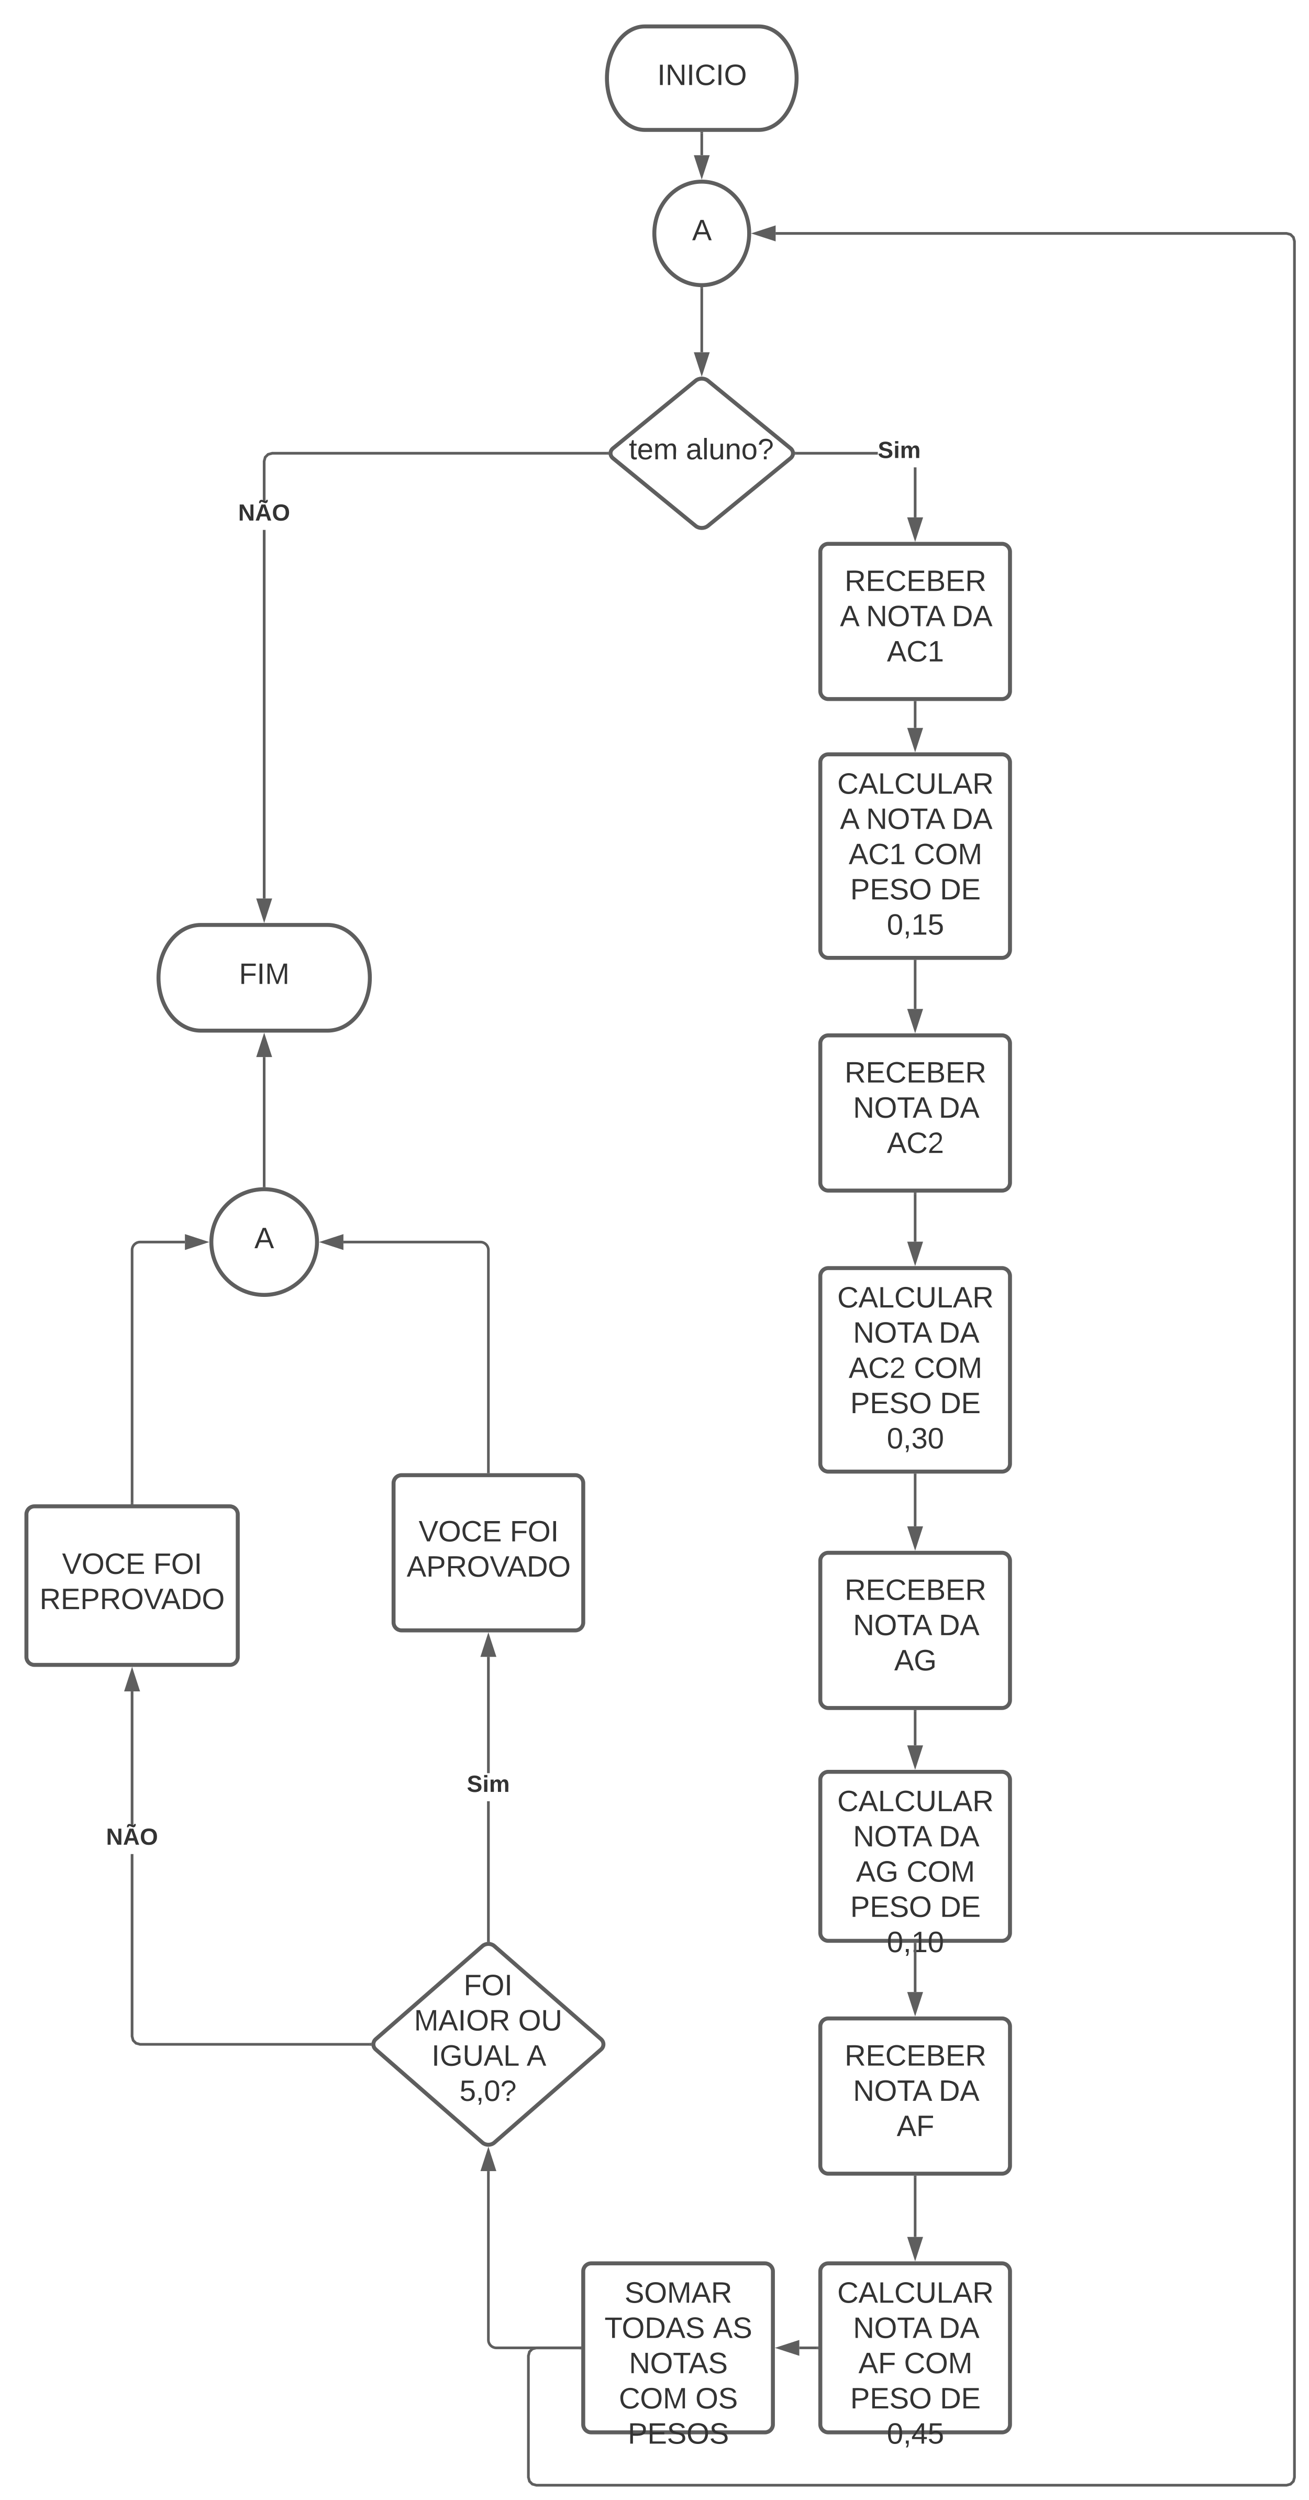 <svg xmlns="http://www.w3.org/2000/svg" xmlns:xlink="http://www.w3.org/1999/xlink" xmlns:lucid="lucid" width="991" height="1891.84"><g transform="translate(-240 0)" lucid:page-tab-id="0_0"><path d="M0 0h1870.87v2581.67H0z" fill="#fff"/><path d="M814.36 20c15.86 0 28.72 17.53 28.72 39.16 0 21.62-12.86 39.16-28.72 39.16H728.2c-15.86 0-28.7-17.54-28.7-39.16 0-21.63 12.84-39.16 28.7-39.16z" stroke="#5e5e5e" stroke-width="3" fill="#fff"/><use xlink:href="#a" transform="matrix(1,0,0,1,704.487,25) translate(33.111 39.34)"/><path d="M861.03 576.9c0-3.3 2.68-6 6-6h131.6c3.3 0 6 2.7 6 6v142.02c0 3.32-2.7 6-6 6h-131.6c-3.32 0-6-2.68-6-6z" stroke="#5e5e5e" stroke-width="3" fill="#fff"/><use xlink:href="#b" transform="matrix(1,0,0,1,873.026,582.903) translate(0.864 17.778)"/><use xlink:href="#c" transform="matrix(1,0,0,1,873.026,582.903) translate(2.901 44.444)"/><use xlink:href="#d" transform="matrix(1,0,0,1,873.026,582.903) translate(22.654 44.444)"/><use xlink:href="#e" transform="matrix(1,0,0,1,873.026,582.903) translate(87.531 44.444)"/><use xlink:href="#f" transform="matrix(1,0,0,1,873.026,582.903) translate(9.475 71.111)"/><use xlink:href="#g" transform="matrix(1,0,0,1,873.026,582.903) translate(58.796 71.111)"/><use xlink:href="#h" transform="matrix(1,0,0,1,873.026,582.903) translate(10.648 97.778)"/><use xlink:href="#i" transform="matrix(1,0,0,1,873.026,582.903) translate(78.549 97.778)"/><use xlink:href="#j" transform="matrix(1,0,0,1,873.026,582.903) translate(38.395 124.444)"/><path d="M932.82 531.55v19.35" stroke="#5e5e5e" stroke-width="2" fill="none"/><path d="M933.82 531.58h-2v-1.03h2z" stroke="#5e5e5e" stroke-width=".05" fill="#5e5e5e"/><path d="M932.82 566.17l-4.63-14.27h9.26z" stroke="#5e5e5e" stroke-width="2" fill="#5e5e5e"/><path d="M932.82 727.42v36.16" stroke="#5e5e5e" stroke-width="2" fill="none"/><path d="M933.82 727.45h-2v-1.03h2z" stroke="#5e5e5e" stroke-width=".05" fill="#5e5e5e"/><path d="M932.82 778.84l-4.63-14.26h9.26z" stroke="#5e5e5e" stroke-width="2" fill="#5e5e5e"/><path d="M861.03 789.58c0-3.3 2.68-6 6-6h131.6c3.3 0 6 2.7 6 6v105.47c0 3.32-2.7 6-6 6h-131.6c-3.32 0-6-2.68-6-6z" stroke="#5e5e5e" stroke-width="3" fill="#fff"/><use xlink:href="#k" transform="matrix(1,0,0,1,873.026,795.579) translate(6.389 23.653)"/><use xlink:href="#d" transform="matrix(1,0,0,1,873.026,795.579) translate(12.778 50.319)"/><use xlink:href="#e" transform="matrix(1,0,0,1,873.026,795.579) translate(77.654 50.319)"/><use xlink:href="#l" transform="matrix(1,0,0,1,873.026,795.579) translate(38.426 76.986)"/><path d="M932.82 903.55v36.16" stroke="#5e5e5e" stroke-width="2" fill="none"/><path d="M933.82 903.58h-2v-1.03h2z" stroke="#5e5e5e" stroke-width=".05" fill="#5e5e5e"/><path d="M932.82 954.97l-4.63-14.26h9.26z" stroke="#5e5e5e" stroke-width="2" fill="#5e5e5e"/><path d="M861.03 965.7c0-3.3 2.68-6 6-6h131.6c3.3 0 6 2.7 6 6v142.03c0 3.3-2.7 6-6 6h-131.6c-3.32 0-6-2.7-6-6z" stroke="#5e5e5e" stroke-width="3" fill="#fff"/><use xlink:href="#b" transform="matrix(1,0,0,1,873.026,971.707) translate(0.864 17.778)"/><use xlink:href="#d" transform="matrix(1,0,0,1,873.026,971.707) translate(12.778 44.444)"/><use xlink:href="#e" transform="matrix(1,0,0,1,873.026,971.707) translate(77.654 44.444)"/><use xlink:href="#m" transform="matrix(1,0,0,1,873.026,971.707) translate(9.475 71.111)"/><use xlink:href="#g" transform="matrix(1,0,0,1,873.026,971.707) translate(58.796 71.111)"/><use xlink:href="#h" transform="matrix(1,0,0,1,873.026,971.707) translate(10.648 97.778)"/><use xlink:href="#i" transform="matrix(1,0,0,1,873.026,971.707) translate(78.549 97.778)"/><use xlink:href="#n" transform="matrix(1,0,0,1,873.026,971.707) translate(38.395 124.444)"/><path d="M932.82 1116.23v38.93" stroke="#5e5e5e" stroke-width="2" fill="none"/><path d="M933.82 1116.25h-2v-1.02h2z" stroke="#5e5e5e" stroke-width=".05" fill="#5e5e5e"/><path d="M932.82 1170.42l-4.63-14.26h9.26z" stroke="#5e5e5e" stroke-width="2" fill="#5e5e5e"/><path d="M861.03 1181.16c0-3.32 2.68-6 6-6h131.6c3.3 0 6 2.68 6 6v105.47c0 3.32-2.7 6-6 6h-131.6c-3.32 0-6-2.68-6-6z" stroke="#5e5e5e" stroke-width="3" fill="#fff"/><use xlink:href="#k" transform="matrix(1,0,0,1,873.026,1187.158) translate(6.389 23.653)"/><use xlink:href="#d" transform="matrix(1,0,0,1,873.026,1187.158) translate(12.778 50.319)"/><use xlink:href="#e" transform="matrix(1,0,0,1,873.026,1187.158) translate(77.654 50.319)"/><use xlink:href="#o" transform="matrix(1,0,0,1,873.026,1187.158) translate(43.951 76.986)"/><path d="M861.03 1346.93c0-3.32 2.68-6 6-6h131.6c3.3 0 6 2.68 6 6v115.9c0 3.33-2.7 6-6 6h-131.6c-3.32 0-6-2.67-6-6z" stroke="#5e5e5e" stroke-width="3" fill="#fff"/><use xlink:href="#b" transform="matrix(1,0,0,1,873.026,1352.926) translate(0.864 17.778)"/><use xlink:href="#d" transform="matrix(1,0,0,1,873.026,1352.926) translate(12.778 44.444)"/><use xlink:href="#e" transform="matrix(1,0,0,1,873.026,1352.926) translate(77.654 44.444)"/><use xlink:href="#p" transform="matrix(1,0,0,1,873.026,1352.926) translate(15 71.111)"/><use xlink:href="#g" transform="matrix(1,0,0,1,873.026,1352.926) translate(53.272 71.111)"/><use xlink:href="#h" transform="matrix(1,0,0,1,873.026,1352.926) translate(10.648 97.778)"/><use xlink:href="#i" transform="matrix(1,0,0,1,873.026,1352.926) translate(78.549 97.778)"/><use xlink:href="#q" transform="matrix(1,0,0,1,873.026,1352.926) translate(38.395 124.444)"/><path d="M932.82 1295.13v25.8" stroke="#5e5e5e" stroke-width="2" fill="none"/><path d="M933.82 1295.16h-2v-1.03h2z" stroke="#5e5e5e" stroke-width=".05" fill="#5e5e5e"/><path d="M932.82 1336.2l-4.63-14.28h9.26z" stroke="#5e5e5e" stroke-width="2" fill="#5e5e5e"/><path d="M932.82 1471.34v36.24" stroke="#5e5e5e" stroke-width="2" fill="none"/><path d="M933.82 1471.37h-2v-1.03h2z" stroke="#5e5e5e" stroke-width=".05" fill="#5e5e5e"/><path d="M932.82 1522.84l-4.63-14.26h9.26z" stroke="#5e5e5e" stroke-width="2" fill="#5e5e5e"/><path d="M861.03 1533.58c0-3.3 2.68-6 6-6h131.6c3.3 0 6 2.7 6 6v105.47c0 3.32-2.7 6-6 6h-131.6c-3.32 0-6-2.68-6-6z" stroke="#5e5e5e" stroke-width="3" fill="#fff"/><use xlink:href="#k" transform="matrix(1,0,0,1,873.026,1539.579) translate(6.389 23.653)"/><use xlink:href="#d" transform="matrix(1,0,0,1,873.026,1539.579) translate(12.778 50.319)"/><use xlink:href="#e" transform="matrix(1,0,0,1,873.026,1539.579) translate(77.654 50.319)"/><use xlink:href="#r" transform="matrix(1,0,0,1,873.026,1539.579) translate(45.833 76.986)"/><path d="M861.03 1718.93c0-3.32 2.68-6 6-6h131.6c3.3 0 6 2.68 6 6v115.9c0 3.33-2.7 6-6 6h-131.6c-3.32 0-6-2.67-6-6z" stroke="#5e5e5e" stroke-width="3" fill="#fff"/><use xlink:href="#b" transform="matrix(1,0,0,1,873.026,1724.926) translate(0.864 17.778)"/><use xlink:href="#d" transform="matrix(1,0,0,1,873.026,1724.926) translate(12.778 44.444)"/><use xlink:href="#e" transform="matrix(1,0,0,1,873.026,1724.926) translate(77.654 44.444)"/><use xlink:href="#s" transform="matrix(1,0,0,1,873.026,1724.926) translate(16.883 71.111)"/><use xlink:href="#g" transform="matrix(1,0,0,1,873.026,1724.926) translate(51.389 71.111)"/><use xlink:href="#h" transform="matrix(1,0,0,1,873.026,1724.926) translate(10.648 97.778)"/><use xlink:href="#i" transform="matrix(1,0,0,1,873.026,1724.926) translate(78.549 97.778)"/><use xlink:href="#t" transform="matrix(1,0,0,1,873.026,1724.926) translate(38.395 124.444)"/><path d="M932.82 1647.55v45.37" stroke="#5e5e5e" stroke-width="2" fill="none"/><path d="M933.82 1647.58h-2v-1.03h2z" stroke="#5e5e5e" stroke-width=".05" fill="#5e5e5e"/><path d="M932.82 1708.2l-4.63-14.28h9.26z" stroke="#5e5e5e" stroke-width="2" fill="#5e5e5e"/><path d="M858.53 1776.88h-13.4" stroke="#5e5e5e" stroke-width="2" fill="none"/><path d="M859.53 1777.88h-1.03v-2h1.03z" stroke="#5e5e5e" stroke-width=".05" fill="#5e5e5e"/><path d="M829.87 1776.88l14.26-4.63v9.27z" stroke="#5e5e5e" stroke-width="2" fill="#5e5e5e"/><path d="M681.54 1718.93c0-3.32 2.68-6 6-6h131.6c3.3 0 6 2.68 6 6v115.9c0 3.33-2.7 6-6 6h-131.6c-3.32 0-6-2.67-6-6z" stroke="#5e5e5e" stroke-width="3" fill="#fff"/><use xlink:href="#u" transform="matrix(1,0,0,1,693.538,1724.926) translate(19.321 17.778)"/><use xlink:href="#v" transform="matrix(1,0,0,1,693.538,1724.926) translate(4.105 44.444)"/><use xlink:href="#w" transform="matrix(1,0,0,1,693.538,1724.926) translate(86.265 44.444)"/><use xlink:href="#x" transform="matrix(1,0,0,1,693.538,1724.926) translate(22.623 71.111)"/><use xlink:href="#y" transform="matrix(1,0,0,1,693.538,1724.926) translate(15 97.778)"/><use xlink:href="#z" transform="matrix(1,0,0,1,693.538,1724.926) translate(72.901 97.778)"/><use xlink:href="#A" transform="matrix(1,0,0,1,693.538,1724.926) translate(21.728 124.444)"/><path d="M679.04 1776.88h-63.3c-3.3 0-6-2.68-6-6V1643.1" stroke="#5e5e5e" stroke-width="2" fill="none"/><path d="M680.04 1777.88H679v-2h1.04z" stroke="#5e5e5e" stroke-width=".05" fill="#5e5e5e"/><path d="M609.74 1627.84l4.64 14.27h-9.27z" stroke="#5e5e5e" stroke-width="2" fill="#5e5e5e"/><path d="M605.22 1472.8c2.5-2.2 6.55-2.2 9.04 0l80.7 70.4c2.5 2.2 2.5 5.72 0 7.9l-80.7 70.43c-2.5 2.18-6.54 2.18-9.04 0l-80.7-70.43c-2.5-2.18-2.5-5.7 0-7.9z" stroke="#5e5e5e" stroke-width="3" fill="#fff"/><use xlink:href="#B" transform="matrix(1,0,0,1,525,1473.842) translate(66.017 36.153)"/><use xlink:href="#C" transform="matrix(1,0,0,1,525,1473.842) translate(28.425 62.819)"/><use xlink:href="#D" transform="matrix(1,0,0,1,525,1473.842) translate(107.314 62.819)"/><use xlink:href="#E" transform="matrix(1,0,0,1,525,1473.842) translate(41.727 89.486)"/><use xlink:href="#F" transform="matrix(1,0,0,1,525,1473.842) translate(113.703 89.486)"/><use xlink:href="#G" transform="matrix(1,0,0,1,525,1473.842) translate(62.9 116.153)"/><path d="M861.03 417.58c0-3.3 2.68-6 6-6h131.6c3.3 0 6 2.7 6 6v105.47c0 3.32-2.7 6-6 6h-131.6c-3.32 0-6-2.68-6-6z" stroke="#5e5e5e" stroke-width="3" fill="#fff"/><use xlink:href="#k" transform="matrix(1,0,0,1,873.026,423.579) translate(6.389 23.653)"/><use xlink:href="#c" transform="matrix(1,0,0,1,873.026,423.579) translate(2.901 50.319)"/><use xlink:href="#d" transform="matrix(1,0,0,1,873.026,423.579) translate(22.654 50.319)"/><use xlink:href="#e" transform="matrix(1,0,0,1,873.026,423.579) translate(87.531 50.319)"/><use xlink:href="#H" transform="matrix(1,0,0,1,873.026,423.579) translate(38.426 76.986)"/><path d="M488 700c17.67 0 32 17.9 32 40s-14.33 40-32 40h-96c-17.67 0-32-17.9-32-40s14.33-40 32-40z" stroke="#5e5e5e" stroke-width="3" fill="#fff"/><use xlink:href="#I" transform="matrix(1,0,0,1,365,705) translate(55.926 39.653)"/><path d="M610.74 1468.7h-2v-105.48h2zm0-126.8h-2v-88h2z" stroke="#5e5e5e" stroke-width=".05" fill="#5e5e5e"/><path d="M610.74 1469.78l-1.68-.12-.32.08v-1.05h2z" fill="#5e5e5e"/><path d="M610.77 1469.8l-1.7-.1-.35.07v-1.1h2.05zm-2-1.1v1l.3-.06 1.65.12v-1.05z" stroke="#5e5e5e" stroke-width=".05" fill="#5e5e5e"/><path d="M614.38 1252.9h-9.27l4.64-14.27z" fill="#5e5e5e"/><path d="M615.76 1253.9h-12.03l6-18.5zm-9.28-2H613l-3.26-10.03z" stroke="#5e5e5e" stroke-width=".05" fill="#5e5e5e"/><g><use xlink:href="#J" transform="matrix(1,0,0,1,593.447,1341.886) translate(0 14.222)"/></g><path d="M537.95 1122.42c0-3.3 2.7-6 6-6h131.6c3.3 0 6 2.7 6 6v105.47c0 3.3-2.7 6-6 6h-131.6c-3.3 0-6-2.7-6-6z" stroke="#5e5e5e" stroke-width="3" fill="#fff"/><g><use xlink:href="#K" transform="matrix(1,0,0,1,549.949,1128.421) translate(6.975 38.111)"/><use xlink:href="#L" transform="matrix(1,0,0,1,549.949,1128.421) translate(76.049 38.111)"/><use xlink:href="#M" transform="matrix(1,0,0,1,549.949,1128.421) translate(-2.068 64.778)"/></g><path d="M341 1541.03l.7 2.64 1.8 1.77 2.63.72h174v2H345.87l-3.42-.93-2.53-2.53-.92-3.4v-138.1h2zm0-159.16h-2V1280h2z" stroke="#5e5e5e" stroke-width=".05" fill="#5e5e5e"/><path d="M521.1 1547.08l.24 1.08h-1.24v-2h1.23z" fill="#5e5e5e"/><path d="M521.14 1547.08l.23 1.1h-1.3v-2.05h1.3zm-1-.9v1.95h1.17l-.2-1.05.2-.9z" stroke="#5e5e5e" stroke-width=".05" fill="#5e5e5e"/><path d="M344.64 1279h-9.28l4.64-14.26z" fill="#5e5e5e"/><path d="M346 1280h-12l6-18.5zm-9.26-2h6.52l-3.26-10.03z" stroke="#5e5e5e" stroke-width=".05" fill="#5e5e5e"/><g><use xlink:href="#N" transform="matrix(1,0,0,1,320.296,1381.866) translate(0 14.222)"/></g><path d="M260 1146c0-3.3 2.7-6 6-6h148c3.3 0 6 2.7 6 6v108c0 3.3-2.7 6-6 6H266c-3.3 0-6-2.7-6-6z" stroke="#5e5e5e" stroke-width="3" fill="#fff"/><g><use xlink:href="#K" transform="matrix(1,0,0,1,272,1152) translate(14.975 39.111)"/><use xlink:href="#L" transform="matrix(1,0,0,1,272,1152) translate(84.049 39.111)"/><use xlink:href="#O" transform="matrix(1,0,0,1,272,1152) translate(-2.062 65.778)"/></g><path d="M480 940c0 22.1-17.9 40-40 40s-40-17.9-40-40 17.9-40 40-40 40 17.9 40 40z" stroke="#5e5e5e" stroke-width="3" fill="#fff"/><g><use xlink:href="#P" transform="matrix(1,0,0,1,405,905) translate(27.593 39.653)"/></g><path d="M609.74 1113.92V946c0-3.3-2.68-6-6-6H500" stroke="#5e5e5e" stroke-width="2" fill="none"/><path d="M610.74 1114.92h-2v-1.02h2z" stroke="#5e5e5e" stroke-width=".05" fill="#5e5e5e"/><path d="M484.74 940l14.26-4.64v9.28z" stroke="#5e5e5e" stroke-width="2" fill="#5e5e5e"/><path d="M340 1137.5V946c0-3.3 2.7-6 6-6h34" stroke="#5e5e5e" stroke-width="2" fill="none"/><path d="M341 1138.5h-2v-1.03h2z" stroke="#5e5e5e" stroke-width=".05" fill="#5e5e5e"/><path d="M395.26 940L381 944.64v-9.28z" stroke="#5e5e5e" stroke-width="2" fill="#5e5e5e"/><path d="M440 897.5V800" stroke="#5e5e5e" stroke-width="2" fill="none"/><path d="M441 898.56l-.98-.06-1.02.03v-1.06h2z" stroke="#5e5e5e" stroke-width=".05" fill="#5e5e5e"/><path d="M440 784.74l4.64 14.26h-9.28z" stroke="#5e5e5e" stroke-width="2" fill="#5e5e5e"/><path d="M807.18 176.63c0 21.63-16.07 39.16-35.9 39.16-19.82 0-35.9-17.54-35.9-39.17 0-21.62 16.08-39.16 35.9-39.16 19.83 0 35.9 17.54 35.9 39.16z" stroke="#5e5e5e" stroke-width="3" fill="#fff"/><g><use xlink:href="#P" transform="matrix(1,0,0,1,740.385,142.474) translate(23.593 39.34)"/></g><path d="M771.28 100.82v16.65" stroke="#5e5e5e" stroke-width="2" fill="none"/><path d="M772.28 100.84h-2v-1.02h2z" stroke="#5e5e5e" stroke-width=".05" fill="#5e5e5e"/><path d="M771.28 132.74l-4.63-14.27h9.27z" stroke="#5e5e5e" stroke-width="2" fill="#5e5e5e"/><path d="M1217.55 176.56l2.53 2.52.92 3.42v1692.47l-.92 3.42-2.53 2.52-3.42.92H645.9l-3.4-.92-2.54-2.53-.92-3.43v-92.22l.92-3.4 2.53-2.54 3.4-.92h33.14v2h-32.87l-2.64.72-1.78 1.77-.7 2.65v91.7l.7 2.63 1.78 1.78 2.64.7h567.7l2.64-.7 1.8-1.78.7-2.64V182.77l-.7-2.64-1.8-1.77-2.63-.72h-386.7v-2h386.96z" stroke="#5e5e5e" stroke-width=".05" fill="#5e5e5e"/><path d="M680.04 1777.88H679v-2h1.04z" fill="#5e5e5e"/><path d="M680.06 1777.9H679v-2.04h1.06zm-1.02-2v1.96h.97v-1.95z" stroke="#5e5e5e" stroke-width=".05" fill="#5e5e5e"/><path d="M826.18 181.27l-14.26-4.64 14.26-4.63z" fill="#5e5e5e"/><path d="M827.18 182.64l-18.5-6 18.5-6.02zm-12.03-6l10.03 3.25v-6.53z" stroke="#5e5e5e" stroke-width=".05" fill="#5e5e5e"/><path d="M766.64 288.12c2.56-2.1 6.72-2.1 9.3 0l62.5 51.13c2.56 2.1 2.56 5.5 0 7.6L775.93 398c-2.58 2.1-6.74 2.1-9.3 0l-62.5-51.15c-2.57-2.1-2.57-5.5 0-7.6z" stroke="#5e5e5e" stroke-width="3" fill="#fff"/><g><use xlink:href="#Q" transform="matrix(1,0,0,1,704.487,289.316) translate(11.628 58.278)"/><use xlink:href="#R" transform="matrix(1,0,0,1,704.487,289.316) translate(54.777 58.278)"/></g><path d="M933.82 391.58h-2v-37.86h2zm-90.98-47.53v-2h61.7v2z" stroke="#5e5e5e" stroke-width=".05" fill="#5e5e5e"/><path d="M842.86 344.05h-1.18l.22-.7-.26-1.3h1.22z" fill="#5e5e5e"/><path d="M842.9 344.08h-1.25l.22-.73-.26-1.32h1.3zm-1.23-2l.25 1.27-.2.68h1.12v-1.95z" stroke="#5e5e5e" stroke-width=".05" fill="#5e5e5e"/><path d="M932.82 406.84l-4.63-14.26h9.26z" fill="#5e5e5e"/><path d="M932.82 410.08l-6-18.5h12zm-3.26-16.5l3.26 10.03 3.26-10.02z" stroke="#5e5e5e" stroke-width=".05" fill="#5e5e5e"/><g><use xlink:href="#J" transform="matrix(1,0,0,1,904.546,332.386) translate(0 14.222)"/></g><path d="M771.28 218.3v48.3" stroke="#5e5e5e" stroke-width="2" fill="none"/><path d="M771.25 217.3l1.03-.03v1.05h-2v-1.1z" stroke="#5e5e5e" stroke-width=".05" fill="#5e5e5e"/><path d="M771.28 281.87l-4.63-14.27h9.27z" stroke="#5e5e5e" stroke-width="2" fill="#5e5e5e"/><path d="M441 680h-2V401.08h2zm258.73-335.95h-253.6l-2.64.72-1.8 1.77-.7 2.65v30.55h-2v-30.83l.92-3.4 2.53-2.54 3.42-.93h253.86z" stroke="#5e5e5e" stroke-width=".05" fill="#5e5e5e"/><path d="M700.67 342.76l.26 1.3h-1.23v-2h1.18z" fill="#5e5e5e"/><path d="M700.7 342.76l.26 1.32h-1.28v-2.05h1.24zm-.97-.68v1.95h1.17l-.26-1.27.2-.68z" stroke="#5e5e5e" stroke-width=".05" fill="#5e5e5e"/><path d="M440 695.26L435.36 681h9.28z" fill="#5e5e5e"/><path d="M440 698.5l-6-18.5h12zm-3.26-16.5l3.26 10.03 3.26-10.03z" stroke="#5e5e5e" stroke-width=".05" fill="#5e5e5e"/><g><use xlink:href="#N" transform="matrix(1,0,0,1,420.296,379.746) translate(0 14.222)"/></g><defs><path fill="#333" d="M33 0v-248h34V0H33" id="S"/><path fill="#333" d="M190 0L58-211 59 0H30v-248h39L202-35l-2-213h31V0h-41" id="T"/><path fill="#333" d="M212-179c-10-28-35-45-73-45-59 0-87 40-87 99 0 60 29 101 89 101 43 0 62-24 78-52l27 14C228-24 195 4 139 4 59 4 22-46 18-125c-6-104 99-153 187-111 19 9 31 26 39 46" id="U"/><path fill="#333" d="M140-251c81 0 123 46 123 126C263-46 219 4 140 4 59 4 17-45 17-125s42-126 123-126zm0 227c63 0 89-41 89-101s-29-99-89-99c-61 0-89 39-89 99S79-25 140-24" id="V"/><g id="a"><use transform="matrix(0.062,0,0,0.062,0,0)" xlink:href="#S"/><use transform="matrix(0.062,0,0,0.062,6.173,0)" xlink:href="#T"/><use transform="matrix(0.062,0,0,0.062,22.16,0)" xlink:href="#S"/><use transform="matrix(0.062,0,0,0.062,28.333,0)" xlink:href="#U"/><use transform="matrix(0.062,0,0,0.062,44.321,0)" xlink:href="#S"/><use transform="matrix(0.062,0,0,0.062,50.494,0)" xlink:href="#V"/></g><path fill="#333" d="M205 0l-28-72H64L36 0H1l101-248h38L239 0h-34zm-38-99l-47-123c-12 45-31 82-46 123h93" id="W"/><path fill="#333" d="M30 0v-248h33v221h125V0H30" id="X"/><path fill="#333" d="M232-93c-1 65-40 97-104 97C67 4 28-28 28-90v-158h33c8 89-33 224 67 224 102 0 64-133 71-224h33v155" id="Y"/><path fill="#333" d="M233-177c-1 41-23 64-60 70L243 0h-38l-65-103H63V0H30v-248c88 3 205-21 203 71zM63-129c60-2 137 13 137-47 0-61-80-42-137-45v92" id="Z"/><g id="b"><use transform="matrix(0.062,0,0,0.062,0,0)" xlink:href="#U"/><use transform="matrix(0.062,0,0,0.062,15.988,0)" xlink:href="#W"/><use transform="matrix(0.062,0,0,0.062,30.802,0)" xlink:href="#X"/><use transform="matrix(0.062,0,0,0.062,43.148,0)" xlink:href="#U"/><use transform="matrix(0.062,0,0,0.062,59.136,0)" xlink:href="#Y"/><use transform="matrix(0.062,0,0,0.062,75.123,0)" xlink:href="#X"/><use transform="matrix(0.062,0,0,0.062,87.469,0)" xlink:href="#W"/><use transform="matrix(0.062,0,0,0.062,102.284,0)" xlink:href="#Z"/></g><use transform="matrix(0.062,0,0,0.062,0,0)" xlink:href="#W" id="c"/><path fill="#333" d="M127-220V0H93v-220H8v-28h204v28h-85" id="aa"/><g id="d"><use transform="matrix(0.062,0,0,0.062,0,0)" xlink:href="#T"/><use transform="matrix(0.062,0,0,0.062,15.988,0)" xlink:href="#V"/><use transform="matrix(0.062,0,0,0.062,33.272,0)" xlink:href="#aa"/><use transform="matrix(0.062,0,0,0.062,45.123,0)" xlink:href="#W"/></g><path fill="#333" d="M30-248c118-7 216 8 213 122C240-48 200 0 122 0H30v-248zM63-27c89 8 146-16 146-99s-60-101-146-95v194" id="ab"/><g id="e"><use transform="matrix(0.062,0,0,0.062,0,0)" xlink:href="#ab"/><use transform="matrix(0.062,0,0,0.062,15.988,0)" xlink:href="#W"/></g><path fill="#333" d="M27 0v-27h64v-190l-56 39v-29l58-41h29v221h61V0H27" id="ac"/><g id="f"><use transform="matrix(0.062,0,0,0.062,0,0)" xlink:href="#W"/><use transform="matrix(0.062,0,0,0.062,14.815,0)" xlink:href="#U"/><use transform="matrix(0.062,0,0,0.062,30.802,0)" xlink:href="#ac"/></g><path fill="#333" d="M240 0l2-218c-23 76-54 145-80 218h-23L58-218 59 0H30v-248h44l77 211c21-75 51-140 76-211h43V0h-30" id="ad"/><g id="g"><use transform="matrix(0.062,0,0,0.062,0,0)" xlink:href="#U"/><use transform="matrix(0.062,0,0,0.062,15.988,0)" xlink:href="#V"/><use transform="matrix(0.062,0,0,0.062,33.272,0)" xlink:href="#ad"/></g><path fill="#333" d="M30-248c87 1 191-15 191 75 0 78-77 80-158 76V0H30v-248zm33 125c57 0 124 11 124-50 0-59-68-47-124-48v98" id="ae"/><path fill="#333" d="M30 0v-248h187v28H63v79h144v27H63v87h162V0H30" id="af"/><path fill="#333" d="M185-189c-5-48-123-54-124 2 14 75 158 14 163 119 3 78-121 87-175 55-17-10-28-26-33-46l33-7c5 56 141 63 141-1 0-78-155-14-162-118-5-82 145-84 179-34 5 7 8 16 11 25" id="ag"/><g id="h"><use transform="matrix(0.062,0,0,0.062,0,0)" xlink:href="#ae"/><use transform="matrix(0.062,0,0,0.062,14.815,0)" xlink:href="#af"/><use transform="matrix(0.062,0,0,0.062,29.63,0)" xlink:href="#ag"/><use transform="matrix(0.062,0,0,0.062,44.444,0)" xlink:href="#V"/></g><g id="i"><use transform="matrix(0.062,0,0,0.062,0,0)" xlink:href="#ab"/><use transform="matrix(0.062,0,0,0.062,15.988,0)" xlink:href="#af"/></g><path fill="#333" d="M101-251c68 0 85 55 85 127S166 4 100 4C33 4 14-52 14-124c0-73 17-127 87-127zm-1 229c47 0 54-49 54-102s-4-102-53-102c-51 0-55 48-55 102 0 53 5 102 54 102" id="ah"/><path fill="#333" d="M68-38c1 34 0 65-14 84H32c9-13 17-26 17-46H33v-38h35" id="ai"/><path fill="#333" d="M54-142c48-35 137-8 131 61C196 18 31 33 14-55l32-4c7 23 22 37 52 37 35-1 51-22 54-58 4-55-73-65-99-34H22l8-134h141v27H59" id="aj"/><g id="j"><use transform="matrix(0.062,0,0,0.062,0,0)" xlink:href="#ah"/><use transform="matrix(0.062,0,0,0.062,12.346,0)" xlink:href="#ai"/><use transform="matrix(0.062,0,0,0.062,18.519,0)" xlink:href="#ac"/><use transform="matrix(0.062,0,0,0.062,30.864,0)" xlink:href="#aj"/></g><path fill="#333" d="M160-131c35 5 61 23 61 61C221 17 115-2 30 0v-248c76 3 177-17 177 60 0 33-19 50-47 57zm-97-11c50-1 110 9 110-42 0-47-63-36-110-37v79zm0 115c55-2 124 14 124-45 0-56-70-42-124-44v89" id="ak"/><g id="k"><use transform="matrix(0.062,0,0,0.062,0,0)" xlink:href="#Z"/><use transform="matrix(0.062,0,0,0.062,15.988,0)" xlink:href="#af"/><use transform="matrix(0.062,0,0,0.062,30.802,0)" xlink:href="#U"/><use transform="matrix(0.062,0,0,0.062,46.79,0)" xlink:href="#af"/><use transform="matrix(0.062,0,0,0.062,61.605,0)" xlink:href="#ak"/><use transform="matrix(0.062,0,0,0.062,76.42,0)" xlink:href="#af"/><use transform="matrix(0.062,0,0,0.062,91.235,0)" xlink:href="#Z"/></g><path fill="#333" d="M101-251c82-7 93 87 43 132L82-64C71-53 59-42 53-27h129V0H18c2-99 128-94 128-182 0-28-16-43-45-43s-46 15-49 41l-32-3c6-41 34-60 81-64" id="al"/><g id="l"><use transform="matrix(0.062,0,0,0.062,0,0)" xlink:href="#W"/><use transform="matrix(0.062,0,0,0.062,14.815,0)" xlink:href="#U"/><use transform="matrix(0.062,0,0,0.062,30.802,0)" xlink:href="#al"/></g><g id="m"><use transform="matrix(0.062,0,0,0.062,0,0)" xlink:href="#W"/><use transform="matrix(0.062,0,0,0.062,14.815,0)" xlink:href="#U"/><use transform="matrix(0.062,0,0,0.062,30.802,0)" xlink:href="#al"/></g><path fill="#333" d="M126-127c33 6 58 20 58 59 0 88-139 92-164 29-3-8-5-16-6-25l32-3c6 27 21 44 54 44 32 0 52-15 52-46 0-38-36-46-79-43v-28c39 1 72-4 72-42 0-27-17-43-46-43-28 0-47 15-49 41l-32-3c6-42 35-63 81-64 48-1 79 21 79 65 0 36-21 52-52 59" id="am"/><g id="n"><use transform="matrix(0.062,0,0,0.062,0,0)" xlink:href="#ah"/><use transform="matrix(0.062,0,0,0.062,12.346,0)" xlink:href="#ai"/><use transform="matrix(0.062,0,0,0.062,18.519,0)" xlink:href="#am"/><use transform="matrix(0.062,0,0,0.062,30.864,0)" xlink:href="#ah"/></g><path fill="#333" d="M143 4C61 4 22-44 18-125c-5-107 100-154 193-111 17 8 29 25 37 43l-32 9c-13-25-37-40-76-40-61 0-88 39-88 99 0 61 29 100 91 101 35 0 62-11 79-27v-45h-74v-28h105v86C228-13 192 4 143 4" id="an"/><g id="o"><use transform="matrix(0.062,0,0,0.062,0,0)" xlink:href="#W"/><use transform="matrix(0.062,0,0,0.062,14.815,0)" xlink:href="#an"/></g><g id="p"><use transform="matrix(0.062,0,0,0.062,0,0)" xlink:href="#W"/><use transform="matrix(0.062,0,0,0.062,14.815,0)" xlink:href="#an"/></g><g id="q"><use transform="matrix(0.062,0,0,0.062,0,0)" xlink:href="#ah"/><use transform="matrix(0.062,0,0,0.062,12.346,0)" xlink:href="#ai"/><use transform="matrix(0.062,0,0,0.062,18.519,0)" xlink:href="#ac"/><use transform="matrix(0.062,0,0,0.062,30.864,0)" xlink:href="#ah"/></g><path fill="#333" d="M63-220v92h138v28H63V0H30v-248h175v28H63" id="ao"/><g id="r"><use transform="matrix(0.062,0,0,0.062,0,0)" xlink:href="#W"/><use transform="matrix(0.062,0,0,0.062,14.815,0)" xlink:href="#ao"/></g><g id="s"><use transform="matrix(0.062,0,0,0.062,0,0)" xlink:href="#W"/><use transform="matrix(0.062,0,0,0.062,14.815,0)" xlink:href="#ao"/></g><path fill="#333" d="M155-56V0h-30v-56H8v-25l114-167h33v167h35v25h-35zm-30-156c-27 46-58 90-88 131h88v-131" id="ap"/><g id="t"><use transform="matrix(0.062,0,0,0.062,0,0)" xlink:href="#ah"/><use transform="matrix(0.062,0,0,0.062,12.346,0)" xlink:href="#ai"/><use transform="matrix(0.062,0,0,0.062,18.519,0)" xlink:href="#ap"/><use transform="matrix(0.062,0,0,0.062,30.864,0)" xlink:href="#aj"/></g><g id="u"><use transform="matrix(0.062,0,0,0.062,0,0)" xlink:href="#ag"/><use transform="matrix(0.062,0,0,0.062,14.815,0)" xlink:href="#V"/><use transform="matrix(0.062,0,0,0.062,32.099,0)" xlink:href="#ad"/><use transform="matrix(0.062,0,0,0.062,50.556,0)" xlink:href="#W"/><use transform="matrix(0.062,0,0,0.062,65.37,0)" xlink:href="#Z"/></g><g id="v"><use transform="matrix(0.062,0,0,0.062,0,0)" xlink:href="#aa"/><use transform="matrix(0.062,0,0,0.062,13.086,0)" xlink:href="#V"/><use transform="matrix(0.062,0,0,0.062,30.37,0)" xlink:href="#ab"/><use transform="matrix(0.062,0,0,0.062,46.358,0)" xlink:href="#W"/><use transform="matrix(0.062,0,0,0.062,61.173,0)" xlink:href="#ag"/></g><g id="w"><use transform="matrix(0.062,0,0,0.062,0,0)" xlink:href="#W"/><use transform="matrix(0.062,0,0,0.062,14.815,0)" xlink:href="#ag"/></g><g id="x"><use transform="matrix(0.062,0,0,0.062,0,0)" xlink:href="#T"/><use transform="matrix(0.062,0,0,0.062,15.988,0)" xlink:href="#V"/><use transform="matrix(0.062,0,0,0.062,33.272,0)" xlink:href="#aa"/><use transform="matrix(0.062,0,0,0.062,45.123,0)" xlink:href="#W"/><use transform="matrix(0.062,0,0,0.062,59.938,0)" xlink:href="#ag"/></g><g id="y"><use transform="matrix(0.062,0,0,0.062,0,0)" xlink:href="#U"/><use transform="matrix(0.062,0,0,0.062,15.988,0)" xlink:href="#V"/><use transform="matrix(0.062,0,0,0.062,33.272,0)" xlink:href="#ad"/></g><g id="z"><use transform="matrix(0.062,0,0,0.062,0,0)" xlink:href="#V"/><use transform="matrix(0.062,0,0,0.062,17.284,0)" xlink:href="#ag"/></g><g id="A"><use transform="matrix(0.062,0,0,0.062,0,0)" xlink:href="#ae"/><use transform="matrix(0.062,0,0,0.062,14.815,0)" xlink:href="#af"/><use transform="matrix(0.062,0,0,0.062,29.63,0)" xlink:href="#ag"/><use transform="matrix(0.062,0,0,0.062,44.444,0)" xlink:href="#V"/><use transform="matrix(0.062,0,0,0.062,61.728,0)" xlink:href="#ag"/></g><g id="B"><use transform="matrix(0.062,0,0,0.062,0,0)" xlink:href="#ao"/><use transform="matrix(0.062,0,0,0.062,13.519,0)" xlink:href="#V"/><use transform="matrix(0.062,0,0,0.062,30.802,0)" xlink:href="#S"/></g><g id="C"><use transform="matrix(0.062,0,0,0.062,0,0)" xlink:href="#ad"/><use transform="matrix(0.062,0,0,0.062,18.457,0)" xlink:href="#W"/><use transform="matrix(0.062,0,0,0.062,33.272,0)" xlink:href="#S"/><use transform="matrix(0.062,0,0,0.062,39.444,0)" xlink:href="#V"/><use transform="matrix(0.062,0,0,0.062,56.728,0)" xlink:href="#Z"/></g><g id="D"><use transform="matrix(0.062,0,0,0.062,0,0)" xlink:href="#V"/><use transform="matrix(0.062,0,0,0.062,17.284,0)" xlink:href="#Y"/></g><g id="E"><use transform="matrix(0.062,0,0,0.062,0,0)" xlink:href="#S"/><use transform="matrix(0.062,0,0,0.062,6.173,0)" xlink:href="#an"/><use transform="matrix(0.062,0,0,0.062,23.457,0)" xlink:href="#Y"/><use transform="matrix(0.062,0,0,0.062,39.444,0)" xlink:href="#W"/><use transform="matrix(0.062,0,0,0.062,54.259,0)" xlink:href="#X"/></g><use transform="matrix(0.062,0,0,0.062,0,0)" xlink:href="#W" id="F"/><path fill="#333" d="M103-251c84 0 111 97 45 133-19 10-37 24-39 52H78c0-63 77-55 77-114 0-30-21-42-52-43-32 0-53 17-56 46l-32-2c7-45 34-72 88-72zM77 0v-35h34V0H77" id="aq"/><g id="G"><use transform="matrix(0.062,0,0,0.062,0,0)" xlink:href="#aj"/><use transform="matrix(0.062,0,0,0.062,12.346,0)" xlink:href="#ai"/><use transform="matrix(0.062,0,0,0.062,18.519,0)" xlink:href="#ah"/><use transform="matrix(0.062,0,0,0.062,30.864,0)" xlink:href="#aq"/></g><g id="H"><use transform="matrix(0.062,0,0,0.062,0,0)" xlink:href="#W"/><use transform="matrix(0.062,0,0,0.062,14.815,0)" xlink:href="#U"/><use transform="matrix(0.062,0,0,0.062,30.802,0)" xlink:href="#ac"/></g><g id="I"><use transform="matrix(0.062,0,0,0.062,0,0)" xlink:href="#ao"/><use transform="matrix(0.062,0,0,0.062,13.519,0)" xlink:href="#S"/><use transform="matrix(0.062,0,0,0.062,19.691,0)" xlink:href="#ad"/></g><path fill="#333" d="M169-182c-1-43-94-46-97-3 18 66 151 10 154 114 3 95-165 93-204 36-6-8-10-19-12-30l50-8c3 46 112 56 116 5-17-69-150-10-154-114-4-87 153-88 188-35 5 8 8 18 10 28" id="ar"/><path fill="#333" d="M25-224v-37h50v37H25zM25 0v-190h50V0H25" id="as"/><path fill="#333" d="M220-157c-53 9-28 100-34 157h-49v-107c1-27-5-49-29-50C55-147 81-57 75 0H25l-1-190h47c2 12-1 28 3 38 10-53 101-56 108 0 13-22 24-43 59-42 82 1 51 116 57 194h-49v-107c-1-25-5-48-29-50" id="at"/><g id="J"><use transform="matrix(0.049,0,0,0.049,0,0)" xlink:href="#ar"/><use transform="matrix(0.049,0,0,0.049,11.852,0)" xlink:href="#as"/><use transform="matrix(0.049,0,0,0.049,16.79,0)" xlink:href="#at"/></g><path fill="#333" d="M137 0h-34L2-248h35l83 218 83-218h36" id="au"/><g id="K"><use transform="matrix(0.062,0,0,0.062,0,0)" xlink:href="#au"/><use transform="matrix(0.062,0,0,0.062,14.815,0)" xlink:href="#V"/><use transform="matrix(0.062,0,0,0.062,32.099,0)" xlink:href="#U"/><use transform="matrix(0.062,0,0,0.062,48.086,0)" xlink:href="#af"/></g><g id="L"><use transform="matrix(0.062,0,0,0.062,0,0)" xlink:href="#ao"/><use transform="matrix(0.062,0,0,0.062,13.519,0)" xlink:href="#V"/><use transform="matrix(0.062,0,0,0.062,30.802,0)" xlink:href="#S"/></g><g id="M"><use transform="matrix(0.062,0,0,0.062,0,0)" xlink:href="#W"/><use transform="matrix(0.062,0,0,0.062,14.815,0)" xlink:href="#ae"/><use transform="matrix(0.062,0,0,0.062,29.63,0)" xlink:href="#Z"/><use transform="matrix(0.062,0,0,0.062,45.617,0)" xlink:href="#V"/><use transform="matrix(0.062,0,0,0.062,62.901,0)" xlink:href="#au"/><use transform="matrix(0.062,0,0,0.062,76.049,0)" xlink:href="#W"/><use transform="matrix(0.062,0,0,0.062,90.864,0)" xlink:href="#ab"/><use transform="matrix(0.062,0,0,0.062,106.852,0)" xlink:href="#V"/></g><path fill="#333" d="M175 0L67-191c6 58 2 128 3 191H24v-248h59L193-55c-6-58-2-129-3-193h46V0h-61" id="av"/><path fill="#333" d="M101-320c28 0 65 44 74 0h23c0 29-10 51-39 51-28-1-66-45-74 0H61c2-28 9-52 40-51zM199 0l-22-63H83L61 0H9l90-248h61L250 0h-51zm-33-102l-36-108c-10 38-24 72-36 108h72" id="aw"/><path fill="#333" d="M140-251c80 0 125 45 125 126S219 4 139 4C58 4 15-44 15-125s44-126 125-126zm-1 214c52 0 73-35 73-88 0-50-21-86-72-86-52 0-73 35-73 86s22 88 72 88" id="ax"/><g id="N"><use transform="matrix(0.049,0,0,0.049,0,0)" xlink:href="#av"/><use transform="matrix(0.049,0,0,0.049,12.79,0)" xlink:href="#aw"/><use transform="matrix(0.049,0,0,0.049,25.58,0)" xlink:href="#ax"/></g><g id="O"><use transform="matrix(0.062,0,0,0.062,0,0)" xlink:href="#Z"/><use transform="matrix(0.062,0,0,0.062,15.988,0)" xlink:href="#af"/><use transform="matrix(0.062,0,0,0.062,30.802,0)" xlink:href="#ae"/><use transform="matrix(0.062,0,0,0.062,45.617,0)" xlink:href="#Z"/><use transform="matrix(0.062,0,0,0.062,61.605,0)" xlink:href="#V"/><use transform="matrix(0.062,0,0,0.062,78.889,0)" xlink:href="#au"/><use transform="matrix(0.062,0,0,0.062,92.037,0)" xlink:href="#W"/><use transform="matrix(0.062,0,0,0.062,106.852,0)" xlink:href="#ab"/><use transform="matrix(0.062,0,0,0.062,122.84,0)" xlink:href="#V"/></g><use transform="matrix(0.062,0,0,0.062,0,0)" xlink:href="#W" id="P"/><path fill="#333" d="M59-47c-2 24 18 29 38 22v24C64 9 27 4 27-40v-127H5v-23h24l9-43h21v43h35v23H59v120" id="ay"/><path fill="#333" d="M100-194c63 0 86 42 84 106H49c0 40 14 67 53 68 26 1 43-12 49-29l28 8c-11 28-37 45-77 45C44 4 14-33 15-96c1-61 26-98 85-98zm52 81c6-60-76-77-97-28-3 7-6 17-6 28h103" id="az"/><path fill="#333" d="M210-169c-67 3-38 105-44 169h-31v-121c0-29-5-50-35-48C34-165 62-65 56 0H25l-1-190h30c1 10-1 24 2 32 10-44 99-50 107 0 11-21 27-35 58-36 85-2 47 119 55 194h-31v-121c0-29-5-49-35-48" id="aA"/><g id="Q"><use transform="matrix(0.062,0,0,0.062,0,0)" xlink:href="#ay"/><use transform="matrix(0.062,0,0,0.062,6.173,0)" xlink:href="#az"/><use transform="matrix(0.062,0,0,0.062,18.519,0)" xlink:href="#aA"/></g><path fill="#333" d="M141-36C126-15 110 5 73 4 37 3 15-17 15-53c-1-64 63-63 125-63 3-35-9-54-41-54-24 1-41 7-42 31l-33-3c5-37 33-52 76-52 45 0 72 20 72 64v82c-1 20 7 32 28 27v20c-31 9-61-2-59-35zM48-53c0 20 12 33 32 33 41-3 63-29 60-74-43 2-92-5-92 41" id="aB"/><path fill="#333" d="M24 0v-261h32V0H24" id="aC"/><path fill="#333" d="M84 4C-5 8 30-112 23-190h32v120c0 31 7 50 39 49 72-2 45-101 50-169h31l1 190h-30c-1-10 1-25-2-33-11 22-28 36-60 37" id="aD"/><path fill="#333" d="M117-194c89-4 53 116 60 194h-32v-121c0-31-8-49-39-48C34-167 62-67 57 0H25l-1-190h30c1 10-1 24 2 32 11-22 29-35 61-36" id="aE"/><path fill="#333" d="M100-194c62-1 85 37 85 99 1 63-27 99-86 99S16-35 15-95c0-66 28-99 85-99zM99-20c44 1 53-31 53-75 0-43-8-75-51-75s-53 32-53 75 10 74 51 75" id="aF"/><g id="R"><use transform="matrix(0.062,0,0,0.062,0,0)" xlink:href="#aB"/><use transform="matrix(0.062,0,0,0.062,12.346,0)" xlink:href="#aC"/><use transform="matrix(0.062,0,0,0.062,17.222,0)" xlink:href="#aD"/><use transform="matrix(0.062,0,0,0.062,29.568,0)" xlink:href="#aE"/><use transform="matrix(0.062,0,0,0.062,41.914,0)" xlink:href="#aF"/><use transform="matrix(0.062,0,0,0.062,54.259,0)" xlink:href="#aq"/></g></defs></g></svg>